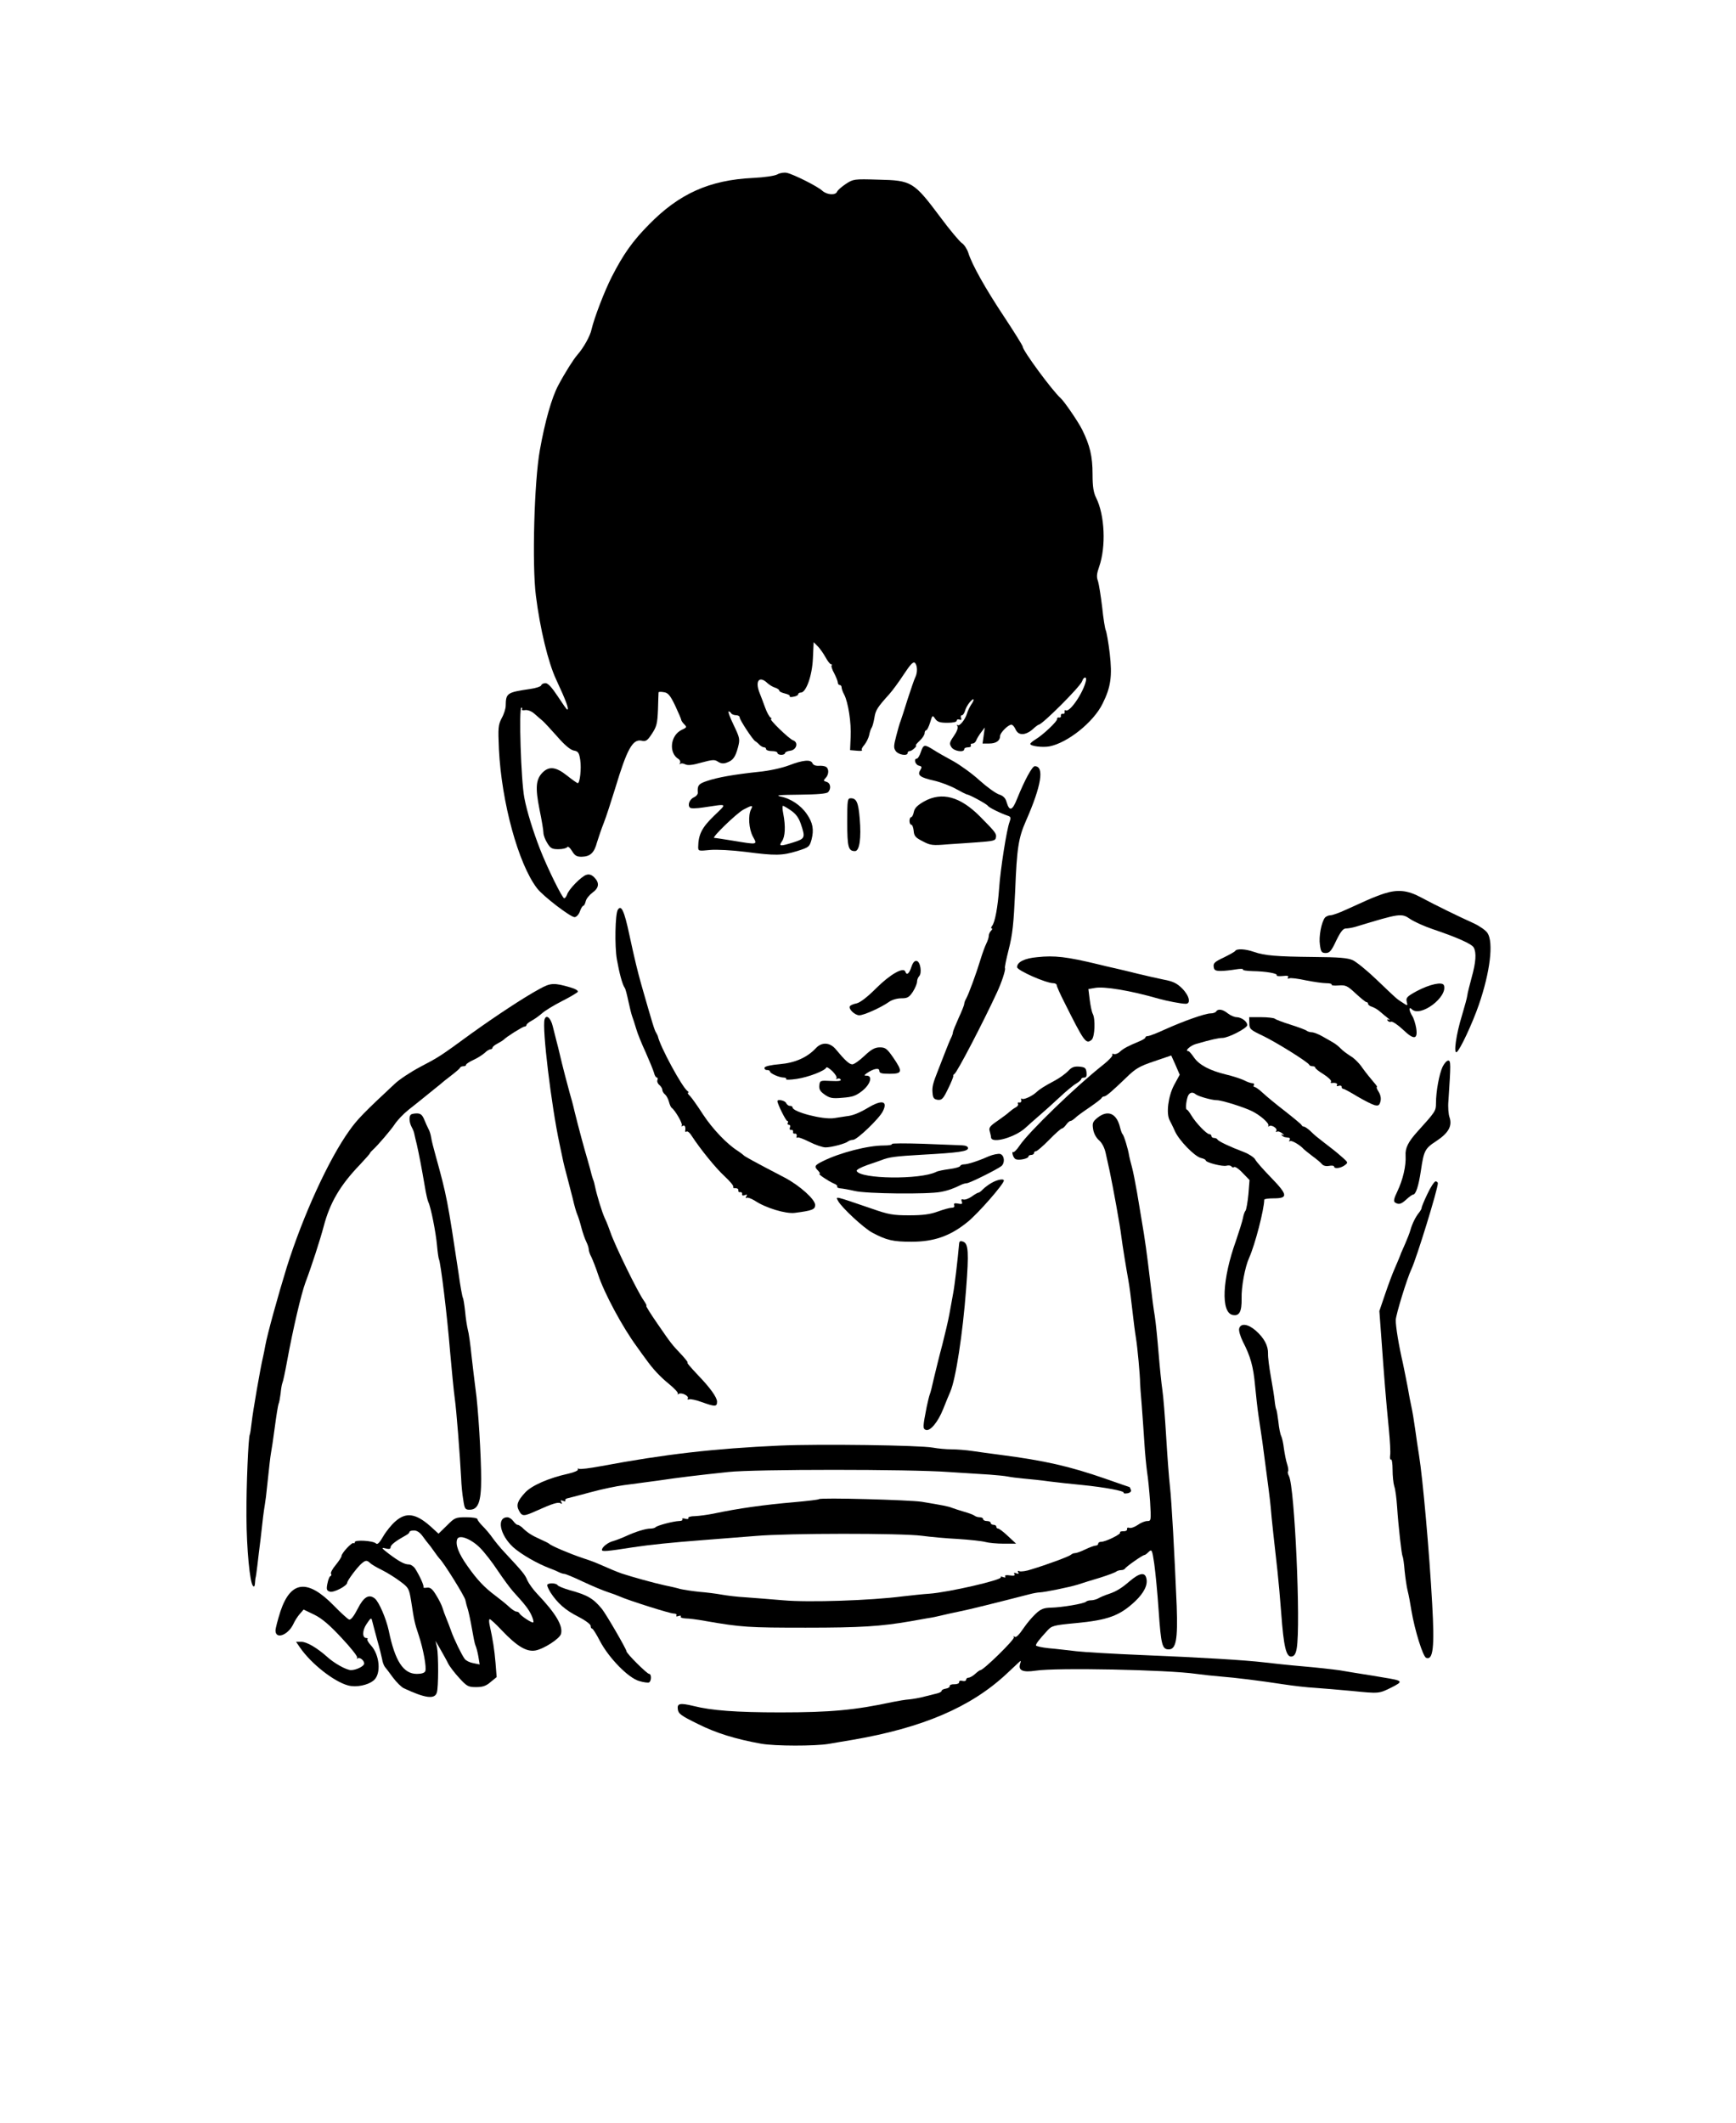 <?xml version="1.0" standalone="no"?>
<!DOCTYPE svg PUBLIC "-//W3C//DTD SVG 20010904//EN"
 "http://www.w3.org/TR/2001/REC-SVG-20010904/DTD/svg10.dtd">
<svg version="1.0" xmlns="http://www.w3.org/2000/svg"
 width="920pt" height="1125pt" viewBox="0 0 920 1125"
 preserveAspectRatio="xMidYMid meet">
<g transform="translate(0,1125) scale(0.1,-0.1)"
fill="#000000" stroke="none">
<path d="M4120 10326 c-14 -8 -70 -16 -130 -19 -230 -11 -391 -83 -552 -248
-86 -87 -135 -157 -195 -274 -40 -78 -94 -220 -108 -280 -7 -35 -43 -99 -75
-135 -21 -24 -66 -95 -102 -163 -34 -64 -70 -190 -97 -342 -30 -166 -42 -608
-21 -772 22 -175 65 -353 107 -443 54 -116 70 -160 59 -160 -3 0 -25 32 -50
70 -31 47 -52 70 -65 70 -11 0 -21 -5 -23 -12 -2 -6 -29 -15 -59 -19 -123 -18
-128 -22 -129 -89 0 -14 -9 -44 -21 -65 -19 -37 -20 -51 -15 -165 14 -282 103
-608 202 -737 31 -41 177 -153 199 -153 9 0 22 13 28 30 6 17 14 30 18 30 4 0
10 11 13 24 3 14 20 34 36 46 35 25 38 52 9 81 -14 14 -27 18 -42 13 -26 -8
-94 -77 -102 -105 -4 -10 -10 -19 -15 -19 -10 0 -89 160 -128 260 -37 95 -70
202 -83 271 -18 90 -30 479 -16 479 5 0 6 -4 3 -9 -3 -4 5 -6 17 -4 13 2 33
-5 49 -19 14 -13 35 -30 45 -39 10 -9 44 -46 77 -83 37 -43 68 -69 86 -73 24
-4 29 -11 35 -50 7 -46 -2 -123 -13 -123 -4 0 -29 18 -57 40 -59 47 -95 51
-130 16 -35 -36 -39 -79 -16 -195 12 -57 21 -113 21 -125 0 -11 9 -36 20 -53
17 -28 25 -33 59 -33 22 0 43 5 47 11 3 6 14 -2 25 -20 15 -25 25 -31 51 -31
46 1 67 20 82 77 8 26 24 73 36 103 12 30 39 114 61 185 62 206 92 260 139
250 23 -5 31 0 55 37 25 38 29 54 32 128 1 47 3 88 3 91 0 3 12 4 28 1 22 -3
33 -15 60 -71 17 -37 32 -71 32 -75 0 -4 7 -15 16 -24 15 -15 14 -17 -14 -30
-60 -29 -70 -123 -15 -155 7 -5 10 -14 7 -20 -4 -7 -4 -9 1 -5 4 4 16 3 26 -2
13 -7 38 -5 86 9 59 16 71 17 89 4 15 -9 28 -11 46 -4 33 12 45 29 59 81 11
43 10 49 -23 118 -19 39 -31 72 -27 72 4 0 11 -4 14 -10 3 -5 15 -10 26 -10
10 0 19 -5 19 -12 0 -13 71 -121 83 -126 4 -2 14 -10 21 -18 8 -8 19 -14 25
-14 6 0 11 -4 11 -10 0 -5 14 -10 30 -10 17 0 30 -4 30 -10 0 -5 9 -10 20 -10
11 0 20 4 20 9 0 5 12 11 28 13 33 4 45 44 15 55 -21 7 -130 113 -117 113 5 0
4 4 -3 8 -6 4 -19 27 -28 52 -9 25 -23 62 -31 82 -23 61 1 88 42 49 11 -10 30
-22 42 -25 12 -4 22 -11 22 -16 0 -5 14 -11 30 -15 17 -4 28 -10 25 -14 -2 -5
7 -6 20 -3 14 2 25 8 25 13 0 5 6 9 14 9 28 0 60 89 64 181 l4 86 22 -22 c11
-11 30 -38 41 -58 11 -20 24 -37 29 -37 5 0 7 -3 3 -6 -3 -3 3 -23 14 -42 10
-20 19 -42 19 -49 0 -7 5 -13 10 -13 6 0 10 -6 10 -12 0 -7 6 -25 14 -39 21
-41 38 -149 34 -225 l-3 -69 35 -3 c19 -2 32 -1 28 3 -4 4 2 16 12 27 10 12
22 35 26 52 3 17 10 36 14 41 4 6 10 29 14 52 6 40 16 55 80 126 16 18 50 64
76 104 35 53 50 69 59 60 13 -13 14 -51 2 -75 -5 -9 -23 -62 -41 -117 -17 -55
-34 -107 -37 -115 -4 -8 -14 -43 -23 -78 -14 -54 -15 -65 -3 -82 14 -20 63
-28 63 -10 0 6 5 10 11 10 6 0 17 7 25 15 9 8 12 15 8 15 -4 0 5 11 20 25 14
13 26 31 26 40 0 8 4 15 8 15 5 0 14 19 21 41 12 40 13 41 27 20 12 -17 26
-21 65 -21 29 0 49 4 49 11 0 6 7 9 14 6 10 -4 13 -1 9 9 -3 7 -1 14 5 14 5 0
12 10 16 23 3 13 15 34 26 47 23 26 27 15 6 -15 -7 -11 -17 -31 -21 -45 -10
-34 -41 -71 -50 -62 -5 4 -5 1 -1 -6 5 -8 -3 -29 -19 -52 -23 -33 -25 -41 -13
-59 13 -22 68 -30 68 -11 0 6 9 10 21 10 11 0 17 5 14 10 -3 6 1 10 9 10 8 0
17 8 20 18 4 9 15 28 26 42 l19 25 -6 -43 -6 -42 35 0 c37 0 58 15 58 40 0 17
43 60 60 60 6 0 16 -11 22 -25 8 -17 19 -25 37 -25 15 0 38 11 53 25 15 14 30
25 33 25 18 0 222 203 230 231 8 24 25 25 20 2 -13 -62 -86 -170 -107 -157 -5
3 -7 0 -6 -8 2 -7 -3 -12 -10 -10 -6 1 -11 -4 -10 -10 2 -7 -3 -12 -10 -10 -6
1 -11 -2 -10 -8 3 -11 -74 -84 -114 -108 -15 -9 -28 -20 -28 -24 0 -12 66 -20
102 -13 96 19 233 128 281 226 44 88 52 146 38 267 -7 59 -17 114 -21 122 -4
8 -13 63 -19 122 -7 59 -17 121 -22 138 -9 23 -7 40 6 77 37 106 30 273 -16
365 -14 28 -19 59 -19 125 0 95 -14 153 -55 236 -22 44 -95 150 -114 167 -43
38 -201 252 -201 273 0 5 -44 76 -97 156 -101 152 -173 280 -192 343 -7 20
-22 43 -35 51 -12 9 -63 69 -111 134 -143 191 -153 197 -331 201 -129 4 -132
3 -172 -23 -22 -15 -43 -33 -46 -41 -8 -20 -53 -17 -78 5 -24 23 -152 87 -188
95 -14 3 -36 0 -50 -8z"/>
<path d="M4880 7265 c-6 -19 -16 -35 -21 -35 -18 0 -9 -32 10 -37 17 -4 18 -8
8 -24 -17 -27 -1 -39 75 -56 34 -8 87 -28 115 -44 29 -16 55 -29 58 -29 11 0
104 -50 110 -60 6 -9 63 -38 107 -53 15 -5 16 -11 8 -33 -15 -39 -48 -248 -55
-350 -7 -99 -22 -183 -38 -201 -5 -7 -6 -13 -1 -13 4 0 3 -5 -4 -12 -7 -7 -12
-19 -12 -28 0 -8 -6 -26 -13 -40 -7 -14 -21 -52 -31 -85 -21 -70 -62 -182 -76
-207 -6 -10 -10 -22 -10 -28 0 -5 -13 -39 -30 -75 -16 -36 -30 -70 -30 -75 0
-6 -4 -18 -9 -28 -5 -9 -21 -48 -36 -87 -15 -38 -31 -79 -35 -90 -26 -65 -31
-86 -28 -116 2 -28 8 -34 28 -37 22 -2 29 6 55 60 17 34 28 63 27 66 -2 3 1 8
6 11 14 8 152 273 225 431 25 53 47 121 43 129 -3 4 7 49 20 101 20 78 26 134
34 310 9 225 17 279 57 370 82 186 99 290 47 290 -14 0 -54 -74 -94 -173 -25
-63 -40 -68 -55 -19 -6 23 -18 35 -40 42 -18 6 -64 39 -103 74 -39 36 -102 81
-139 102 -37 20 -85 47 -105 60 -49 31 -54 30 -68 -11z"/>
<path d="M4180 7194 c-38 -14 -105 -29 -160 -34 -130 -14 -216 -29 -272 -48
-46 -15 -53 -24 -50 -62 1 -9 -9 -20 -21 -25 -23 -11 -35 -42 -20 -55 4 -5 35
-4 68 1 136 20 130 25 58 -45 -63 -61 -82 -98 -83 -164 0 -22 2 -22 63 -16 36
3 114 -1 187 -10 161 -21 194 -20 274 4 63 20 66 22 77 62 13 51 7 88 -25 134
-31 46 -86 83 -139 93 -31 7 -6 9 99 10 94 1 144 5 152 13 18 18 14 49 -8 55
-17 5 -17 7 -5 20 18 18 19 49 3 59 -7 5 -24 7 -39 6 -16 -1 -29 4 -33 13 -8
22 -51 18 -126 -11z m-200 -233 c-16 -32 -12 -103 10 -144 24 -44 28 -44 -105
-22 -49 8 -94 15 -100 15 -16 0 118 130 155 150 45 24 53 25 40 1z m212 -6
c25 -17 41 -38 52 -71 25 -73 22 -78 -37 -97 -73 -23 -82 -22 -63 5 17 24 20
79 7 146 -5 23 -5 42 -2 42 4 0 23 -11 43 -25z"/>
<path d="M4897 7003 c-35 -20 -50 -35 -54 -55 -3 -15 -9 -28 -14 -28 -5 0 -9
-9 -9 -20 0 -11 4 -20 9 -20 6 0 11 -15 13 -32 2 -28 10 -37 48 -56 41 -22 52
-23 135 -16 50 3 115 8 145 10 97 7 105 9 108 26 4 20 -2 28 -83 110 -106 107
-203 134 -298 81z"/>
<path d="M4490 6892 c0 -132 6 -152 41 -152 24 0 34 68 25 173 -7 85 -17 107
-47 107 -18 0 -19 -9 -19 -128z"/>
<path d="M7335 6515 c-22 -7 -63 -23 -90 -35 -28 -12 -78 -36 -113 -51 -34
-16 -71 -29 -81 -29 -10 0 -23 -6 -29 -12 -19 -24 -34 -101 -27 -145 5 -37 9
-43 31 -43 20 0 30 11 55 65 24 49 37 65 52 65 11 0 34 4 51 9 237 72 243 73
291 40 23 -15 75 -38 116 -52 133 -45 209 -79 219 -98 15 -27 12 -77 -11 -159
-11 -41 -22 -84 -23 -95 -1 -11 -14 -58 -28 -105 -31 -100 -46 -206 -28 -195
17 11 82 149 117 250 60 174 79 331 46 381 -9 14 -42 37 -72 51 -82 37 -207
98 -281 138 -71 38 -122 43 -195 20z"/>
<path d="M3274 6429 c-14 -23 -17 -192 -5 -262 13 -73 29 -134 42 -152 4 -5
12 -37 19 -70 7 -33 16 -69 20 -80 4 -11 14 -40 21 -65 7 -25 30 -82 51 -127
20 -45 40 -94 44 -108 3 -14 10 -25 15 -25 5 0 6 -6 3 -13 -3 -8 2 -20 11 -27
8 -7 15 -18 15 -25 0 -7 6 -18 14 -24 8 -7 17 -24 21 -39 4 -15 10 -29 14 -32
18 -12 60 -84 54 -93 -3 -6 -1 -7 5 -3 11 7 17 -6 13 -27 -1 -5 3 -6 8 -3 5 3
17 -7 26 -22 47 -72 128 -172 175 -215 28 -26 49 -51 46 -56 -3 -5 2 -8 12 -7
9 0 16 -5 15 -11 -2 -7 3 -12 10 -10 6 1 11 -3 10 -10 -2 -8 4 -10 14 -6 12 5
14 3 8 -7 -5 -8 -4 -11 2 -7 5 3 25 -4 44 -16 57 -38 163 -70 211 -64 93 12
108 18 108 42 0 29 -81 102 -160 144 -165 86 -216 114 -220 120 -3 3 -17 14
-31 23 -57 36 -133 116 -183 192 -29 45 -60 89 -70 99 -10 9 -14 17 -9 17 4 0
3 4 -3 8 -29 20 -147 238 -158 292 -1 3 -5 11 -9 18 -8 11 -19 47 -79 257 -19
68 -33 124 -63 263 -27 127 -43 160 -61 131z"/>
<path d="M6546 6211 c-3 -5 -31 -20 -61 -35 -47 -22 -56 -30 -53 -49 2 -18 9
-22 38 -22 19 0 54 4 78 8 24 4 41 4 39 0 -3 -5 20 -8 52 -9 68 -1 133 -12
127 -22 -3 -4 11 -6 31 -4 25 3 34 1 29 -7 -4 -6 -2 -9 7 -5 8 3 47 -2 88 -11
41 -8 89 -15 107 -15 18 0 31 -3 29 -7 -3 -5 14 -7 36 -5 38 3 47 -1 91 -42
27 -25 53 -46 57 -46 5 0 9 -4 9 -9 0 -5 9 -13 21 -16 12 -4 31 -15 43 -26 11
-10 30 -25 41 -34 11 -9 14 -13 6 -9 -9 4 -12 3 -7 -4 4 -6 12 -9 19 -6 7 2
34 -16 61 -41 59 -57 81 -55 71 8 -4 23 -13 52 -21 64 -18 29 -19 52 -2 35 45
-45 192 65 170 127 -8 20 -74 6 -144 -31 -51 -28 -58 -35 -53 -56 6 -23 5 -23
-22 -5 -33 21 -28 17 -140 124 -49 47 -105 92 -124 101 -27 12 -72 16 -208 17
-196 2 -259 7 -316 27 -46 16 -91 18 -99 5z"/>
<path d="M5497 6178 c-68 -6 -107 -26 -107 -53 0 -17 153 -85 193 -85 9 0 17
-5 17 -10 0 -6 17 -45 39 -88 107 -214 116 -227 146 -202 17 14 21 110 6 138
-5 9 -12 43 -16 74 l-7 57 35 6 c49 9 188 -14 337 -57 43 -12 119 -27 143 -27
30 -1 20 43 -18 81 -28 28 -49 38 -98 47 -34 7 -96 21 -137 31 -41 10 -97 24
-125 30 -27 6 -66 15 -85 20 -165 40 -232 48 -323 38z"/>
<path d="M4830 6126 c-12 -36 -25 -46 -32 -25 -9 27 -81 -14 -155 -88 -47 -47
-85 -76 -104 -80 -16 -3 -32 -10 -35 -15 -9 -14 26 -48 50 -48 24 0 115 41
156 70 16 12 44 20 67 20 32 0 41 5 61 35 12 19 22 43 22 53 0 10 5 23 11 29
16 16 7 77 -13 81 -11 2 -20 -8 -28 -32z"/>
<path d="M2860 6010 c-85 -46 -230 -142 -364 -238 -164 -120 -169 -123 -270
-176 -49 -26 -110 -66 -135 -90 -161 -150 -198 -188 -239 -246 -110 -153 -246
-451 -332 -724 -46 -149 -104 -359 -114 -416 -3 -19 -9 -46 -12 -60 -14 -58
-54 -290 -60 -345 -4 -33 -8 -63 -10 -66 -8 -14 -19 -277 -18 -434 1 -174 18
-353 35 -369 5 -6 9 -2 10 12 1 12 2 25 3 30 2 4 6 34 10 67 4 33 11 96 17
140 5 44 11 96 13 115 2 19 7 51 10 70 3 19 8 55 10 80 14 131 18 167 22 190
3 14 12 75 20 135 8 61 17 117 20 125 4 8 8 33 11 55 2 22 6 47 9 55 4 8 15
60 25 115 32 174 75 358 98 420 32 84 78 227 96 295 33 126 87 219 193 329 28
30 52 57 52 59 0 3 8 12 18 21 27 25 95 105 112 131 16 24 45 55 76 80 11 8
41 33 69 55 27 22 58 47 68 55 11 8 24 20 31 25 6 6 31 26 56 45 25 19 47 38
48 42 2 5 10 8 18 8 8 0 14 3 14 8 0 4 18 16 40 26 22 10 48 27 59 37 11 11
25 19 31 19 5 0 10 4 10 8 0 5 12 15 28 23 15 8 29 17 32 20 12 14 100 69 109
69 6 0 11 4 11 8 0 5 12 15 27 23 15 8 39 25 55 39 15 14 63 43 106 65 42 21
80 44 84 49 4 6 -12 16 -40 24 -86 25 -104 24 -162 -8z"/>
<path d="M6445 5890 c-3 -5 -16 -10 -29 -10 -29 0 -142 -40 -240 -84 -43 -20
-85 -36 -92 -36 -8 0 -14 -3 -14 -8 0 -4 -15 -13 -32 -20 -60 -25 -83 -37
-103 -55 -10 -10 -25 -15 -33 -12 -7 2 -10 1 -7 -5 3 -5 -18 -28 -47 -51 -145
-114 -397 -358 -445 -430 -14 -21 -29 -36 -33 -34 -5 3 -6 -4 -3 -14 3 -11 10
-22 17 -24 18 -7 66 4 66 14 0 5 7 9 15 9 8 0 15 5 15 10 0 6 5 10 11 10 5 0
37 27 69 60 32 33 63 60 67 60 5 0 15 9 23 20 8 11 18 20 23 20 5 0 15 7 24
15 8 9 43 34 77 57 33 23 63 45 64 50 2 4 8 8 13 8 11 0 42 27 118 100 48 47
69 60 147 86 l91 31 23 -51 22 -51 -30 -55 c-31 -59 -43 -151 -23 -187 5 -10
18 -35 27 -56 22 -50 104 -134 138 -143 14 -3 26 -9 26 -13 0 -11 89 -34 110
-28 11 3 23 1 26 -4 3 -5 10 -7 15 -3 5 3 26 -11 45 -32 l36 -37 -6 -76 c-4
-41 -11 -80 -15 -86 -5 -5 -11 -23 -14 -40 -3 -16 -20 -70 -37 -120 -73 -203
-81 -381 -17 -393 35 -7 48 17 47 87 -2 61 18 168 40 216 31 69 79 254 80 308
0 4 23 7 50 7 77 0 75 18 -12 108 -41 42 -80 86 -86 98 -6 11 -33 29 -59 39
-72 27 -138 58 -141 67 -2 4 -10 8 -18 8 -8 0 -14 5 -14 10 0 6 -5 10 -11 10
-14 0 -72 60 -95 99 -10 17 -21 31 -24 31 -8 0 -5 39 4 68 8 23 25 28 42 14
12 -11 86 -32 113 -32 26 0 144 -37 186 -58 43 -21 91 -63 87 -76 -2 -6 0 -8
3 -4 11 11 47 -11 39 -24 -4 -6 -3 -8 3 -5 6 4 19 -1 29 -9 10 -9 12 -12 4 -8
-9 4 -12 3 -7 -2 5 -5 13 -10 18 -10 5 -1 14 -2 20 -3 5 0 7 -6 3 -13 -4 -6
-3 -8 3 -5 9 6 55 -22 73 -43 3 -3 23 -19 45 -36 22 -16 45 -35 51 -43 7 -8
21 -12 37 -9 15 3 27 1 27 -3 0 -14 34 -10 56 6 19 14 18 15 -6 37 -14 13 -45
39 -70 58 -25 19 -54 42 -64 50 -11 8 -30 25 -43 38 -13 12 -28 22 -33 22 -4
0 -10 3 -12 8 -1 4 -41 37 -88 74 -47 36 -100 80 -118 97 -18 17 -38 31 -43
31 -6 0 -7 5 -4 10 3 6 0 10 -8 10 -8 0 -28 7 -45 16 -17 8 -60 22 -94 30 -87
21 -143 51 -170 90 -13 19 -26 34 -30 34 -22 0 9 29 40 38 80 23 120 32 140
32 32 0 132 52 132 68 0 19 -30 41 -56 42 -12 0 -33 9 -47 20 -27 22 -52 26
-62 10z"/>
<path d="M2886 5848 c-14 -45 36 -458 79 -658 9 -41 18 -84 20 -95 2 -11 11
-45 19 -75 8 -30 22 -84 31 -120 8 -36 19 -74 24 -85 5 -11 15 -42 22 -70 7
-27 19 -61 26 -75 7 -14 13 -32 13 -40 0 -8 6 -27 14 -41 7 -15 24 -57 36 -94
32 -97 129 -278 205 -381 16 -23 38 -53 47 -65 40 -56 76 -94 125 -134 29 -24
49 -46 45 -50 -4 -5 -1 -5 5 -1 16 9 56 -12 48 -24 -3 -6 0 -8 7 -5 7 3 38 -4
68 -15 70 -25 80 -25 80 3 0 22 -37 74 -100 139 -45 48 -62 68 -56 68 3 0 -10
17 -29 38 -56 59 -58 62 -129 165 -37 53 -64 97 -61 97 4 0 -2 12 -13 28 -33
46 -154 294 -177 362 -9 25 -18 50 -30 75 -15 32 -43 125 -51 165 -3 14 -7 32
-11 40 -3 8 -7 22 -9 30 -2 8 -10 40 -19 70 -19 64 -47 167 -70 260 -8 36 -20
79 -25 95 -8 28 -42 157 -55 215 -3 14 -10 41 -15 60 -5 19 -14 56 -21 83 -11
45 -35 63 -43 35z"/>
<path d="M6621 5828 c0 -31 5 -35 72 -67 71 -34 239 -139 245 -153 2 -5 10 -8
18 -8 8 0 14 -3 14 -7 0 -5 20 -21 45 -36 25 -16 42 -33 39 -38 -3 -5 -2 -9 3
-8 20 3 34 -2 28 -11 -3 -6 1 -7 9 -4 9 3 16 1 16 -5 0 -6 4 -11 9 -11 5 0 38
-18 74 -40 36 -21 77 -42 91 -46 21 -5 26 -2 32 20 4 17 0 35 -10 51 -9 14
-13 25 -9 25 4 0 -5 12 -19 28 -13 15 -39 47 -57 72 -17 26 -46 54 -64 64 -17
11 -41 28 -52 40 -11 12 -31 27 -44 34 -13 8 -39 22 -58 33 -18 10 -42 19 -51
19 -10 0 -22 4 -27 8 -6 5 -44 19 -85 32 -41 13 -79 27 -84 32 -6 4 -38 8 -73
8 l-63 0 1 -32z"/>
<path d="M4323 5695 c-46 -49 -110 -77 -190 -84 -47 -4 -78 -11 -81 -18 -2 -7
3 -13 12 -13 9 0 16 -3 16 -7 0 -11 50 -33 73 -33 10 0 16 -4 13 -8 -3 -5 23
-4 57 1 61 9 149 43 156 60 2 5 16 -4 32 -19 15 -15 26 -32 22 -37 -3 -6 -1
-7 5 -3 6 3 14 1 17 -4 5 -8 -11 -10 -52 -8 -56 3 -58 2 -61 -23 -2 -21 4 -32
28 -49 27 -19 41 -22 95 -17 53 4 71 10 105 37 43 34 56 80 23 80 -15 0 -15 2
2 14 35 24 65 29 65 12 0 -13 12 -16 55 -16 68 0 70 11 18 87 -32 46 -41 53
-70 53 -26 0 -45 -10 -82 -45 -26 -25 -55 -45 -64 -45 -16 0 -39 21 -87 79
-31 38 -75 41 -107 6z"/>
<path d="M7645 5597 c-18 -38 -35 -132 -35 -193 0 -41 -3 -45 -97 -149 -50
-55 -67 -89 -64 -129 3 -54 -14 -127 -44 -190 -18 -37 -21 -52 -12 -58 20 -13
33 -9 61 17 15 14 31 25 35 25 14 0 29 45 41 126 16 108 21 118 84 159 63 42
83 79 68 124 -6 16 -9 55 -6 88 13 195 13 213 -1 213 -8 0 -21 -15 -30 -33z"/>
<path d="M5660 5574 c-14 -14 -45 -37 -70 -50 -56 -30 -80 -45 -98 -62 -23
-21 -69 -42 -77 -34 -3 4 -5 0 -3 -8 2 -8 -3 -14 -10 -12 -8 1 -11 -2 -7 -7 3
-6 -3 -15 -14 -20 -11 -6 -25 -17 -33 -24 -7 -7 -35 -28 -61 -46 -40 -27 -48
-37 -42 -55 3 -11 7 -27 7 -33 3 -36 130 1 184 52 12 11 43 39 70 62 27 23 76
67 109 98 33 31 72 64 88 73 15 9 27 20 27 24 0 4 7 8 16 8 11 0 14 8 12 28
-3 23 -8 27 -38 30 -28 2 -41 -3 -60 -24z"/>
<path d="M4120 5415 c0 -15 45 -105 52 -105 5 0 6 -4 3 -10 -3 -5 -1 -10 5
-10 7 0 10 -7 6 -15 -3 -8 0 -14 7 -12 7 1 11 -4 10 -10 -2 -7 3 -12 10 -10 6
1 11 -5 9 -13 -2 -8 -1 -12 3 -8 4 4 33 -7 65 -23 31 -16 70 -29 85 -29 32 0
106 20 120 32 5 4 17 8 26 8 21 0 140 114 158 152 27 54 -5 62 -77 19 -51 -30
-84 -43 -117 -46 -11 -2 -40 -6 -65 -10 -59 -9 -220 33 -220 57 0 5 -6 8 -14
8 -8 0 -16 7 -20 15 -5 13 -46 22 -46 10z"/>
<path d="M2177 5343 c-11 -10 -8 -42 5 -66 7 -12 13 -29 14 -37 2 -8 7 -33 13
-55 11 -48 26 -126 42 -220 6 -38 15 -77 19 -85 13 -25 40 -161 46 -230 3 -35
8 -68 10 -72 9 -15 44 -300 59 -488 9 -102 20 -214 25 -250 9 -62 27 -295 34
-425 1 -33 6 -84 11 -112 7 -49 10 -53 34 -53 45 0 61 41 61 162 0 121 -16
385 -30 478 -5 36 -14 115 -21 175 -6 61 -15 124 -20 140 -4 17 -11 59 -14 95
-4 36 -9 69 -12 73 -3 5 -14 64 -23 131 -58 385 -62 408 -121 621 -11 39 -22
82 -24 97 -2 14 -8 35 -14 45 -5 10 -16 33 -23 51 -10 24 -19 32 -39 32 -14 0
-29 -3 -32 -7z"/>
<path d="M5816 5327 c-25 -21 -28 -28 -23 -60 3 -22 16 -46 31 -59 17 -15 30
-41 36 -70 6 -27 15 -69 21 -95 17 -81 55 -287 62 -348 5 -41 26 -170 37 -230
5 -27 14 -95 20 -150 6 -55 15 -125 20 -155 8 -48 22 -199 22 -240 0 -8 4 -62
9 -120 4 -58 11 -148 14 -200 3 -52 10 -120 14 -150 5 -30 12 -101 16 -157 6
-101 5 -103 -15 -103 -12 0 -35 -9 -51 -21 -16 -11 -36 -18 -44 -15 -8 3 -14
0 -12 -7 1 -7 -8 -12 -20 -11 -12 0 -20 -3 -17 -7 5 -9 -77 -49 -100 -49 -9 0
-16 -4 -16 -10 0 -5 -6 -10 -13 -10 -7 0 -32 -9 -55 -20 -22 -11 -47 -20 -55
-20 -7 0 -17 -4 -22 -9 -10 -9 -126 -52 -209 -77 -26 -9 -55 -13 -63 -10 -9 4
-11 2 -7 -6 5 -8 2 -9 -10 -5 -11 5 -15 3 -10 -4 5 -8 -3 -10 -24 -7 -19 3
-29 1 -25 -6 4 -5 -1 -7 -11 -3 -9 4 -15 3 -12 -1 8 -14 -279 -80 -379 -87
-33 -2 -96 -9 -140 -14 -169 -22 -501 -33 -633 -21 -70 6 -161 13 -202 16 -41
2 -97 9 -125 14 -27 5 -81 12 -120 15 -38 4 -83 11 -100 15 -16 5 -55 14 -85
20 -55 12 -167 43 -225 62 -28 10 -57 22 -130 54 -16 7 -52 20 -80 29 -63 21
-165 64 -175 75 -3 3 -25 14 -50 25 -42 19 -65 33 -95 63 -8 6 -17 12 -22 12
-5 0 -15 9 -23 20 -8 11 -22 20 -31 20 -58 0 -41 -92 30 -158 41 -37 128 -88
201 -115 14 -5 33 -13 42 -18 10 -5 23 -9 29 -9 6 0 50 -18 98 -41 47 -22 106
-47 131 -55 25 -8 54 -19 65 -24 47 -21 265 -90 285 -90 11 0 18 -4 15 -10 -4
-6 1 -7 11 -3 10 3 15 2 12 -3 -4 -5 8 -9 25 -10 18 0 64 -6 102 -13 196 -34
231 -36 535 -36 295 0 397 7 555 34 28 5 68 12 90 16 22 3 56 10 75 15 19 5
62 14 95 21 51 10 195 46 370 91 22 6 47 10 55 10 27 1 155 27 201 41 24 8 78
25 119 37 41 13 79 27 85 32 5 4 17 8 26 8 10 0 19 4 21 8 4 9 93 72 103 72 4
0 14 8 23 17 16 15 18 11 29 -63 6 -43 17 -153 23 -244 13 -188 19 -210 54
-210 39 0 48 54 42 228 -12 288 -27 558 -36 637 -5 44 -14 163 -20 265 -6 102
-15 212 -20 245 -5 33 -14 121 -20 195 -6 74 -15 162 -20 195 -6 33 -17 119
-25 190 -16 136 -28 223 -44 315 -5 30 -16 98 -25 150 -9 52 -21 113 -27 135
-6 22 -13 49 -15 60 -5 35 -28 110 -35 115 -3 3 -9 19 -13 35 -18 76 -65 96
-120 52z"/>
<path d="M4727 5188 c2 -5 -17 -8 -44 -8 -84 0 -231 -38 -320 -82 -47 -23 -50
-29 -27 -52 8 -9 12 -16 7 -16 -11 0 47 -39 75 -51 13 -5 21 -12 19 -16 -3 -5
5 -9 16 -10 12 -1 47 -7 77 -14 62 -15 389 -18 455 -5 39 7 71 19 107 37 10 5
24 9 31 9 15 0 161 73 184 91 20 17 16 57 -6 64 -11 3 -39 -3 -63 -13 -56 -25
-110 -42 -130 -42 -9 0 -18 -4 -20 -9 -1 -5 -27 -12 -57 -16 -30 -4 -61 -10
-70 -15 -84 -42 -402 -38 -421 5 -3 6 22 19 55 31 33 11 67 23 75 26 42 17 77
21 215 29 199 11 245 18 245 35 0 9 -12 14 -32 15 -18 1 -110 4 -205 8 -94 3
-169 3 -166 -1z"/>
<path d="M5255 4982 c-16 -9 -37 -25 -46 -34 -9 -10 -20 -18 -24 -18 -4 0 -20
-9 -36 -21 -16 -11 -36 -18 -44 -15 -10 3 -12 0 -8 -11 5 -13 1 -15 -19 -11
-19 4 -25 1 -21 -9 3 -8 -2 -13 -14 -13 -10 0 -43 -9 -73 -20 -41 -15 -80 -20
-152 -20 -85 0 -109 4 -200 36 -199 68 -190 66 -177 41 19 -36 137 -145 182
-169 75 -40 110 -48 207 -48 120 0 206 30 298 105 55 44 192 201 192 219 0 12
-35 5 -65 -12z"/>
<path d="M7564 4922 c-18 -37 -31 -70 -30 -73 0 -4 -6 -15 -14 -25 -18 -22
-36 -58 -46 -94 -4 -14 -16 -45 -27 -70 -11 -25 -21 -47 -22 -50 -3 -10 -18
-46 -35 -85 -10 -22 -32 -81 -49 -131 l-31 -91 11 -149 c13 -184 24 -324 39
-474 6 -63 10 -127 7 -142 -2 -15 0 -25 5 -22 4 3 8 -21 8 -54 0 -32 4 -72 9
-88 6 -16 12 -65 15 -109 7 -105 24 -253 29 -262 3 -5 8 -39 11 -78 4 -38 11
-86 16 -105 5 -19 14 -66 20 -105 18 -106 61 -243 78 -250 37 -14 45 56 32
285 -15 275 -50 667 -70 790 -5 30 -14 91 -20 135 -6 44 -15 98 -20 120 -5 22
-14 69 -20 105 -7 36 -18 92 -25 125 -22 95 -39 197 -38 231 1 29 60 221 83
269 28 60 140 424 140 455 0 5 -6 10 -12 10 -7 -1 -27 -31 -44 -68z"/>
<path d="M5083 4661 c-7 -81 -24 -226 -32 -266 -5 -27 -14 -77 -20 -110 -6
-33 -23 -105 -37 -160 -15 -55 -34 -134 -44 -175 -9 -41 -19 -82 -23 -90 -3
-8 -10 -37 -16 -65 -21 -107 -21 -115 -5 -122 23 -9 65 41 93 112 13 33 30 74
37 90 29 66 66 307 84 545 15 193 12 240 -15 250 -15 6 -21 3 -22 -9z"/>
<path d="M6567 4210 c-3 -11 6 -41 19 -68 41 -79 56 -133 65 -232 5 -52 13
-126 19 -165 6 -38 15 -99 20 -135 30 -225 41 -310 44 -345 3 -47 23 -225 36
-340 5 -44 14 -145 20 -225 13 -176 26 -232 55 -228 14 2 22 14 27 43 22 126
-11 856 -41 913 -6 11 -8 22 -5 25 3 3 1 21 -5 39 -6 18 -13 56 -17 83 -3 28
-10 57 -14 65 -5 9 -12 43 -15 75 -4 33 -9 64 -12 68 -2 4 -6 24 -8 45 -2 20
-11 78 -20 127 -9 50 -16 105 -15 122 1 42 -20 82 -65 122 -41 36 -80 41 -88
11z"/>
<path d="M4135 3590 c-354 -16 -612 -46 -949 -109 -59 -11 -113 -18 -119 -14
-5 3 -7 2 -4 -3 3 -6 -20 -16 -51 -23 -104 -23 -193 -62 -228 -99 -42 -45 -50
-68 -33 -98 16 -30 25 -30 91 0 87 39 116 48 129 40 8 -5 9 -3 4 6 -6 10 -4
12 9 7 9 -4 15 -3 12 2 -3 5 4 11 17 13 12 3 67 17 122 32 55 15 132 31 170
36 39 5 120 16 180 24 121 18 216 29 376 46 136 15 963 15 1164 0 83 -5 182
-12 220 -14 39 -3 81 -7 95 -10 14 -3 52 -8 85 -11 33 -3 94 -9 135 -15 41 -5
120 -14 175 -19 120 -12 226 -32 220 -41 -2 -4 6 -5 20 -3 15 3 22 10 18 19
-3 8 -6 14 -7 14 -1 0 -59 20 -130 45 -188 65 -317 95 -556 126 -47 6 -112 15
-146 20 -33 5 -83 9 -111 9 -28 0 -72 4 -99 9 -71 13 -599 20 -809 11z"/>
<path d="M4340 3306 c-3 -3 -62 -10 -130 -16 -163 -14 -298 -33 -430 -61 -30
-6 -74 -12 -97 -13 -22 0 -39 -5 -35 -10 3 -5 -5 -7 -16 -4 -12 4 -20 2 -16
-3 3 -5 -5 -9 -18 -9 -29 -1 -115 -23 -124 -33 -4 -4 -16 -7 -27 -7 -25 0 -78
-16 -132 -41 -22 -10 -51 -21 -65 -25 -28 -7 -60 -32 -60 -47 0 -10 25 -8 165
14 94 14 202 25 370 38 77 6 203 16 280 22 171 15 770 15 880 1 44 -6 131 -14
192 -17 62 -4 127 -11 145 -16 18 -5 62 -9 98 -9 l65 0 -43 40 c-23 22 -47 40
-52 40 -6 0 -10 5 -10 10 0 6 -7 10 -15 10 -8 0 -15 5 -15 10 0 6 -9 10 -20
10 -11 0 -20 5 -20 10 0 6 -8 10 -18 10 -10 0 -22 4 -27 8 -6 5 -30 14 -55 21
-25 7 -54 17 -65 21 -20 8 -46 13 -160 32 -65 10 -537 23 -545 14z"/>
<path d="M2095 3188 c-20 -17 -49 -53 -64 -79 -20 -35 -31 -45 -38 -38 -15 15
-113 21 -113 7 0 -6 -3 -8 -6 -5 -8 7 -64 -53 -64 -68 0 -6 -14 -27 -31 -48
-17 -20 -28 -41 -25 -46 4 -5 2 -11 -3 -13 -5 -1 -12 -19 -16 -40 -6 -30 -4
-37 13 -42 20 -7 91 30 92 47 0 11 50 78 74 100 23 20 30 21 48 4 7 -7 36 -24
63 -37 28 -14 71 -41 96 -60 45 -33 47 -38 58 -105 16 -104 18 -115 40 -180
25 -76 42 -171 35 -190 -4 -10 -20 -15 -45 -15 -72 0 -116 69 -149 230 -14 64
-51 150 -73 169 -32 26 -60 9 -92 -55 -20 -39 -36 -59 -45 -56 -8 3 -44 36
-81 74 -139 142 -228 133 -283 -31 -14 -44 -26 -90 -26 -101 0 -49 66 -25 94
33 8 18 24 43 35 55 l20 23 56 -27 c41 -20 82 -55 145 -123 49 -52 86 -99 83
-105 -3 -6 -3 -8 2 -4 10 9 35 -10 35 -27 0 -14 -42 -35 -70 -35 -24 0 -89 36
-127 71 -53 47 -107 79 -136 79 l-28 0 22 -32 c59 -85 179 -179 253 -199 44
-12 107 1 138 28 39 35 30 135 -17 185 -13 14 -21 29 -18 32 4 3 1 6 -5 6 -23
0 -23 40 1 75 23 34 25 35 30 13 3 -13 15 -57 26 -98 12 -41 23 -87 26 -102 2
-15 9 -33 14 -40 6 -7 26 -33 44 -58 18 -24 44 -50 57 -56 113 -53 164 -60
175 -23 9 27 9 197 1 239 l-8 35 26 -45 c14 -25 33 -58 41 -75 8 -16 35 -51
59 -77 40 -44 48 -48 89 -48 35 0 53 6 77 27 l32 26 -6 76 c-6 71 -14 121 -31
199 -4 17 -4 32 0 32 5 0 33 -26 64 -59 81 -85 131 -115 178 -107 45 8 130 63
136 88 12 43 -29 110 -126 212 -21 22 -44 54 -52 71 -12 31 -27 48 -121 149
-23 24 -51 59 -64 77 -13 19 -36 46 -52 62 -15 15 -28 32 -28 37 0 6 -27 10
-59 10 -57 0 -61 -2 -103 -44 l-44 -43 -44 40 c-77 68 -129 75 -185 25z m146
-80 c13 -18 26 -35 29 -38 3 -3 17 -21 30 -40 13 -19 27 -37 30 -40 20 -18
131 -196 136 -218 3 -15 9 -38 14 -52 4 -14 14 -59 21 -100 7 -41 15 -82 19
-90 4 -8 11 -34 15 -57 l7 -43 -34 7 c-18 3 -38 13 -45 22 -16 21 -58 107 -73
151 -7 19 -18 49 -25 65 -7 17 -16 41 -20 55 -4 14 -19 44 -34 68 -20 33 -31
41 -48 39 -12 -2 -21 -1 -19 2 5 7 -21 63 -44 99 -8 12 -23 22 -33 22 -23 0
-51 15 -107 57 -39 30 -41 34 -17 28 19 -5 27 -3 27 6 0 13 28 34 82 64 10 5
18 13 18 17 0 5 11 8 24 8 16 0 32 -11 47 -32z m303 -60 c23 -23 66 -78 94
-121 29 -43 65 -92 81 -110 62 -68 82 -93 97 -125 9 -19 13 -36 10 -39 -5 -6
-69 36 -74 49 -2 4 -9 8 -15 8 -7 0 -25 12 -42 28 -16 15 -48 40 -69 56 -59
44 -97 84 -149 158 -47 66 -65 114 -54 142 10 26 73 2 121 -46z"/>
<path d="M5984 2869 c-39 -34 -69 -52 -104 -64 -25 -8 -48 -18 -62 -26 -10 -5
-26 -9 -36 -9 -10 0 -22 -3 -26 -7 -10 -11 -131 -31 -187 -32 -38 -1 -53 -7
-81 -33 -19 -18 -45 -49 -58 -68 -33 -48 -46 -60 -55 -52 -5 4 -5 2 -2 -4 6
-11 -161 -174 -177 -174 -4 0 -16 -9 -28 -20 -12 -11 -28 -20 -35 -20 -7 0
-13 -5 -13 -11 0 -6 -9 -9 -20 -6 -11 3 -18 0 -17 -7 1 -6 -10 -11 -25 -11
-15 1 -26 -4 -25 -9 1 -6 -8 -12 -20 -14 -13 -2 -23 -7 -23 -12 0 -4 -10 -10
-22 -13 -13 -3 -43 -11 -68 -17 -25 -7 -61 -13 -80 -15 -19 -1 -60 -8 -90 -14
-199 -43 -329 -55 -595 -55 -234 0 -365 10 -460 34 -71 17 -87 14 -83 -17 3
-24 16 -34 106 -78 97 -49 202 -81 336 -105 74 -13 284 -13 357 -1 30 5 86 15
124 21 374 64 629 173 819 350 27 25 55 52 64 60 13 12 14 12 8 -7 -11 -35 15
-46 82 -36 108 17 701 5 852 -17 36 -5 94 -11 130 -14 77 -6 199 -21 330 -41
52 -8 129 -17 170 -19 41 -3 127 -10 190 -16 150 -15 147 -15 214 18 65 33 62
36 -43 53 -36 6 -88 15 -116 19 -27 4 -79 13 -115 19 -36 5 -123 15 -195 21
-71 6 -164 16 -205 21 -102 12 -332 26 -650 39 -146 6 -301 15 -345 20 -44 5
-110 13 -147 16 -38 4 -68 11 -68 15 0 9 16 30 60 78 23 26 33 29 150 40 172
16 234 39 316 116 47 45 68 87 59 122 -8 34 -37 28 -91 -18z"/>
<path d="M2900 2850 c0 -6 8 -23 17 -38 37 -57 80 -95 146 -128 37 -19 67 -41
67 -49 0 -8 3 -15 8 -15 4 0 23 -30 42 -67 47 -89 150 -195 208 -211 23 -7 47
-10 52 -7 13 8 13 45 0 45 -11 0 -120 108 -120 120 0 11 -108 197 -130 224
-45 55 -76 74 -172 100 -31 9 -60 21 -63 26 -8 13 -55 13 -55 0z"/>
</g>
</svg>
